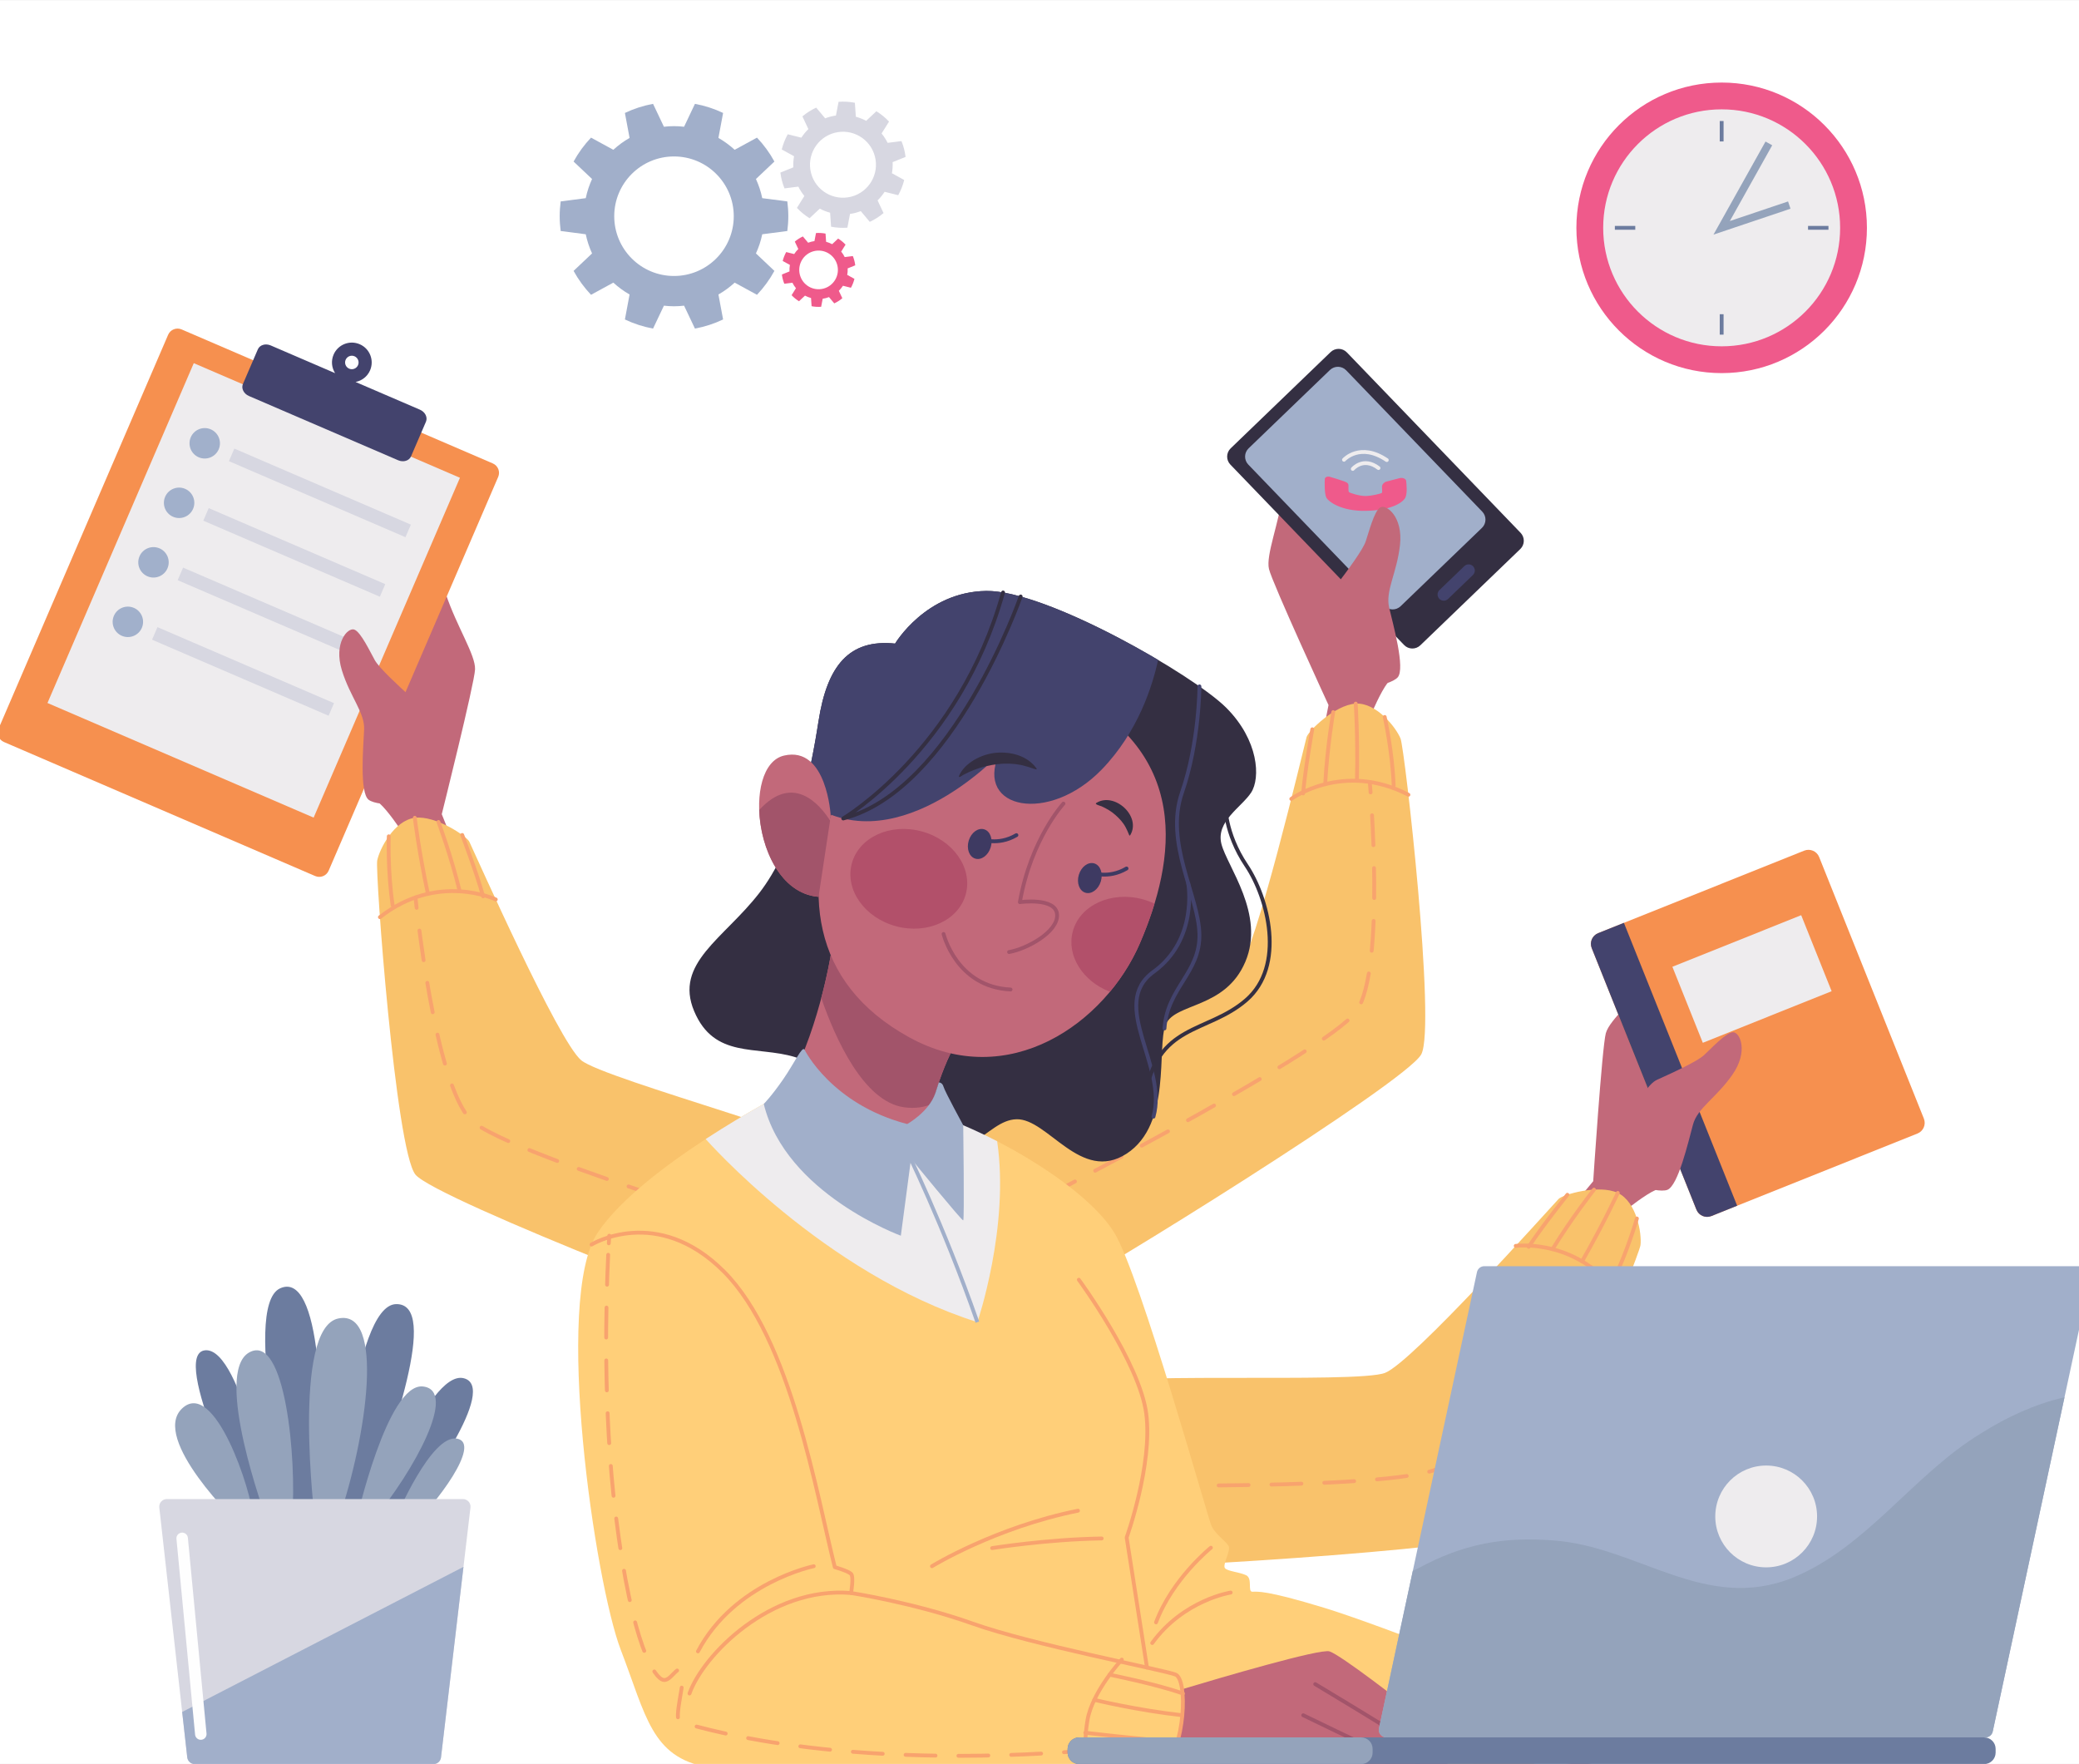 <?xml version="1.0" encoding="UTF-8"?>
<!DOCTYPE svg PUBLIC "-//W3C//DTD SVG 1.1//EN" "http://www.w3.org/Graphics/SVG/1.1/DTD/svg11.dtd">
<!-- Creator: CorelDRAW 2018 (64 Bit Versão de avaliação) -->
<svg xmlns="http://www.w3.org/2000/svg" xml:space="preserve" width="100mm" height="84.84mm" version="1.1" style="shape-rendering:geometricPrecision; text-rendering:geometricPrecision; image-rendering:optimizeQuality; fill-rule:evenodd; clip-rule:evenodd"
viewBox="0 0 10000 8484"
 xmlns:xlink="http://www.w3.org/1999/xlink">
 <rect x="0" y="0" width="10000" height="8484" fill="#808080" stroke="none"/>
 <defs>
  <style type="text/css">
   <![CDATA[
    .str12 {stroke:#A1AFCA;stroke-width:18.41;stroke-miterlimit:10}
    .str1 {stroke:#6C7C9F;stroke-width:18.41;stroke-miterlimit:10}
    .str0 {stroke:#94A3BB;stroke-width:36.83;stroke-miterlimit:10}
    .str3 {stroke:#F8A36E;stroke-width:18.41;stroke-linecap:round;stroke-linejoin:round;stroke-miterlimit:10}
    .str8 {stroke:#F8A36E;stroke-width:18.41;stroke-linecap:round;stroke-linejoin:round;stroke-miterlimit:4}
    .str6 {stroke:#EEECEE;stroke-width:18.41;stroke-linecap:round;stroke-linejoin:round;stroke-miterlimit:10}
    .str7 {stroke:#A2546A;stroke-width:18.41;stroke-linecap:round;stroke-linejoin:round;stroke-miterlimit:10}
    .str11 {stroke:#342F42;stroke-width:18.41;stroke-linecap:round;stroke-linejoin:round;stroke-miterlimit:10}
    .str10 {stroke:#43436D;stroke-width:18.41;stroke-linecap:round;stroke-linejoin:round;stroke-miterlimit:10}
    .str13 {stroke:#3E3A62;stroke-width:18.41;stroke-linecap:round;stroke-linejoin:round;stroke-miterlimit:10}
    .str4 {stroke:#F8A36E;stroke-width:18.41;stroke-linecap:round;stroke-linejoin:round;stroke-miterlimit:10}
    .str2 {stroke:#FEFEFE;stroke-width:55.24;stroke-linecap:round;stroke-linejoin:round;stroke-miterlimit:10}
    .str5 {stroke:#F8A36E;stroke-width:18.41;stroke-linecap:round;stroke-linejoin:round;stroke-miterlimit:10;stroke-dasharray:143.99 110.11}
    .str9 {stroke:#F8A36E;stroke-width:18.41;stroke-linecap:round;stroke-linejoin:round;stroke-miterlimit:4;stroke-dasharray:143.99 110.11}
    .fil18 {fill:none}
    .fil3 {fill:none;fill-rule:nonzero}
    .fil0 {fill:white}
    .fil14 {fill:#FFCF79;fill-rule:nonzero}
    .fil9 {fill:#F6904F;fill-rule:nonzero}
    .fil1 {fill:#EF5A8B;fill-rule:nonzero}
    .fil12 {fill:#F9C26B;fill-rule:nonzero}
    .fil2 {fill:#EEECEE;fill-rule:nonzero}
    .fil5 {fill:#D7D7E1;fill-rule:nonzero}
    .fil8 {fill:#C2697A;fill-rule:nonzero}
    .fil17 {fill:#B2506A;fill-rule:nonzero}
    .fil11 {fill:#A1B0CB;fill-rule:nonzero}
    .fil4 {fill:#A1AFCA;fill-rule:nonzero}
    .fil15 {fill:#A2546A;fill-rule:nonzero}
    .fil7 {fill:#94A3BB;fill-rule:nonzero}
    .fil6 {fill:#6C7C9F;fill-rule:nonzero}
    .fil13 {fill:#342F42;fill-rule:nonzero}
    .fil10 {fill:#43436D;fill-rule:nonzero}
    .fil16 {fill:#3E3A62;fill-rule:nonzero}
   ]]>
  </style>
   <clipPath id="id0">
    <path d="M-0 0.23l10000 0 0 8483.59 -10000 0 0 -8483.59z"/>
   </clipPath>
 </defs>
 <g id="Camada_x0020_1">
  <polygon class="fil0" points="-0,0.23 10000,0.23 10000,8483.82 -0,8483.82 "/>
  <g style="clip-path:url(#id0)">
   <g id="_1975416949952">
    <path id="1" class="fil1" d="M8979.91 1095.76c0,385.89 -312.83,698.73 -698.72,698.73 -385.91,0 -698.74,-312.84 -698.74,-698.73 0,-385.91 312.83,-698.74 698.74,-698.74 385.89,0 698.72,312.83 698.72,698.74z"/>
    <path class="fil2" d="M8851.02 1095.76c0,314.7 -255.12,569.84 -569.83,569.84 -314.73,0 -569.85,-255.14 -569.85,-569.84 0,-314.73 255.12,-569.86 569.85,-569.86 314.71,0 569.83,255.13 569.83,569.86z"/>
    <polyline class="fil3 str0" points="8508.27,689.74 8281.19,1095.76 8606.46,986.35 "/>
    <line class="fil3 str1" x1="8281.19" y1="582.06" x2="8281.19" y2= "680.26" />
    <line class="fil3 str1" x1="8281.19" y1="1511.25" x2="8281.19" y2= "1609.45" />
    <line class="fil3 str1" x1="8794.88" y1="1095.76" x2="8696.69" y2= "1095.76" />
    <line class="fil3 str1" x1="7865.69" y1="1095.76" x2="7767.48" y2= "1095.76" />
    <path class="fil4" d="M3241.94 1327.34c-158.75,0 -287.45,-128.7 -287.45,-287.45 0,-158.76 128.7,-287.46 287.45,-287.46 158.76,0 287.46,128.7 287.46,287.46 0,158.75 -128.7,287.45 -287.46,287.45zm545.09 -216.29c3.02,-23.31 4.73,-47.02 4.73,-71.16 0,-24.14 -1.71,-47.86 -4.73,-71.19l-120.66 -15.64c-6.55,-32.23 -17.03,-62.94 -30.3,-92.14l88.84 -83.98c-22.91,-41.98 -51.22,-80.56 -83.85,-115.01l-107.29 58.52c-23.83,-21.77 -49.92,-40.99 -78.15,-57.06l22.49 -120.11c-42.41,-20.2 -87.85,-35.02 -135.39,-43.84l-52.29 110.17c-15.93,-1.77 -32.08,-2.88 -48.49,-2.88 -16.4,0 -32.53,1.11 -48.47,2.88l-52.29 -110.17c-47.55,8.82 -92.99,23.64 -135.39,43.84l22.48 120.11c-28.23,16.07 -54.32,35.29 -78.14,57.06l-107.3 -58.52c-32.62,34.45 -60.94,73.03 -83.84,115.01l88.83 83.98c-13.27,29.2 -23.74,59.91 -30.3,92.14l-120.66 15.64c-3,23.33 -4.73,47.05 -4.73,71.19 0,24.14 1.73,47.85 4.73,71.16l120.66 15.65c6.56,32.23 17.03,62.96 30.3,92.16l-88.83 83.98c22.9,41.98 51.22,80.55 83.84,115l107.3 -58.51c23.82,21.76 49.91,40.98 78.16,57.06l-22.5 120.1c42.4,20.2 87.83,35.02 135.39,43.84l52.29 -110.18c15.94,1.79 32.07,2.89 48.47,2.89 16.41,0 32.56,-1.1 48.49,-2.89l52.29 110.18c47.54,-8.82 92.98,-23.64 135.39,-43.84l-22.49 -120.1c28.23,-16.08 54.32,-35.3 78.15,-57.06l107.29 58.51c32.63,-34.45 60.94,-73.02 83.85,-115l-88.84 -83.98c13.27,-29.2 23.75,-59.93 30.3,-92.16l120.66 -15.65z"/>
    <path class="fil5" d="M4094.63 945.85c-84.81,22.02 -171.44,-28.85 -193.48,-113.67 -22.04,-84.81 28.86,-171.43 113.66,-193.47 84.83,-22.03 171.44,28.86 193.48,113.66 22.04,84.81 -28.85,171.45 -113.66,193.48zm261.17 -191.21c-1.63,-12.87 -4,-25.78 -7.35,-38.69 -3.35,-12.88 -7.57,-25.31 -12.41,-37.35l-66.64 8.39c-7.97,-16.31 -17.82,-31.26 -28.98,-45.01l35.81 -57.21c-18.06,-19.25 -38.55,-35.93 -60.75,-49.79l-49.21 46.14c-15.74,-8.32 -32.35,-14.97 -49.65,-19.63l-4.66 -67.28c-25.46,-4.92 -51.8,-6.51 -78.42,-4.64l-12.65 66.12c-8.75,1.26 -17.53,2.91 -26.3,5.19 -8.76,2.29 -17.23,5.11 -25.5,8.27l-43.23 -51.59c-24.17,11.31 -46.38,25.54 -66.23,42.22l28.69 61.02c-12.85,12.5 -24.14,26.4 -33.82,41.34l-65.44 -16.35c-12.67,22.92 -22.43,47.44 -28.84,73.06l59.1 32.53c-3.03,17.44 -4.36,35.32 -3.38,53.43l-62.29 25.12c1.62,12.87 3.99,25.78 7.34,38.68 3.36,12.89 7.57,25.32 12.42,37.36l66.63 -8.4c7.98,16.32 17.82,31.27 28.98,45.03l-35.81 57.21c18.06,19.23 38.56,35.91 60.76,49.78l49.2 -46.16c15.75,8.32 32.35,14.99 49.68,19.65l4.64 67.28c25.46,4.91 51.79,6.51 78.42,4.64l12.65 -66.12c8.76,-1.27 17.52,-2.91 26.29,-5.2 8.77,-2.28 17.23,-5.1 25.5,-8.26l43.23 51.59c24.18,-11.31 46.38,-25.54 66.25,-42.22l-28.7 -61.04c12.85,-12.5 24.14,-26.38 33.84,-41.34l65.43 16.38c12.66,-22.93 22.42,-47.47 28.82,-73.07l-59.1 -32.55c3.03,-17.42 4.36,-35.29 3.38,-53.42l62.3 -25.11z"/>
    <path class="fil1" d="M3960.7 1388.11c-49.7,12.9 -100.44,-16.91 -113.35,-66.6 -12.9,-49.68 16.9,-100.43 66.6,-113.35 49.68,-12.91 100.42,16.9 113.35,66.6 12.91,49.69 -16.91,100.44 -66.6,113.35zm153.01 -112.03c-0.96,-7.54 -2.34,-15.11 -4.31,-22.66 -1.95,-7.55 -4.42,-14.84 -7.27,-21.89l-39.04 4.91c-4.67,-9.55 -10.44,-18.32 -16.98,-26.36l20.98 -33.52c-10.57,-11.28 -22.58,-21.04 -35.6,-29.18l-28.81 27.05c-9.22,-4.88 -18.97,-8.77 -29.11,-11.51l-2.72 -39.42c-14.92,-2.87 -30.35,-3.81 -45.94,-2.71l-7.4 38.74c-5.15,0.74 -10.28,1.7 -15.42,3.04 -5.13,1.33 -10.09,2.98 -14.93,4.84l-25.33 -30.23c-14.16,6.63 -27.18,14.97 -38.8,24.75l16.79 35.75c-7.53,7.31 -14.12,15.47 -19.81,24.22l-38.34 -9.6c-7.42,13.44 -13.14,27.81 -16.88,42.81l34.63 19.06c-1.78,10.22 -2.55,20.69 -2.01,31.3l-36.47 14.71c0.94,7.55 2.34,15.12 4.29,22.67 1.97,7.55 4.44,14.84 7.27,21.89l39.04 -4.92c4.67,9.56 10.46,18.32 16.98,26.37l-20.98 33.51c10.59,11.29 22.59,21.05 35.61,29.18l28.82 -27.04c9.22,4.88 18.94,8.78 29.09,11.51l2.72 39.42c14.92,2.87 30.35,3.81 45.94,2.7l7.43 -38.72c5.12,-0.75 10.27,-1.71 15.39,-3.05 5.13,-1.33 10.11,-2.99 14.95,-4.85l25.31 30.24c14.19,-6.63 27.18,-14.95 38.82,-24.73l-16.81 -35.76c7.53,-7.33 14.14,-15.47 19.81,-24.23l38.35 9.59c7.4,-13.42 13.13,-27.8 16.89,-42.81l-34.63 -19.05c1.78,-10.22 2.55,-20.68 1.99,-31.3l36.49 -14.72z"/>
    <path class="fil6" d="M1410.12 7329.69c0,0 -255.31,-1045.85 -62.7,-1133.46 192.62,-87.59 225.32,581.08 167.17,1115.3l-104.47 18.16z"/>
    <path class="fil6" d="M1627.26 7311.53c0,0 65.82,-1035.72 278.21,-1039.37 212.39,-3.63 -21.8,635.97 -162.73,1039.37l-115.48 0z"/>
    <path class="fil6" d="M1311.08 7296.99c0,0 -145.37,-816.89 -323.43,-802.75 -178.08,14.16 220.47,817.29 220.47,817.29l102.96 -14.54z"/>
    <path class="fil6" d="M1794.43 7311.53c0,0 262.87,-723.19 434.88,-683.21 172.01,39.97 -190.69,546.87 -307.34,675l-127.54 8.21z"/>
    <path class="fil7" d="M1147.56 7329.69c0,0 -426.34,-410.66 -271.33,-556.01 155.03,-145.36 333.1,392.49 344,534.21l-72.67 21.8z"/>
    <path class="fil7" d="M1278.38 7296.99c0,0 -254.39,-694.12 -79.95,-792.24 174.44,-98.12 228.94,516.05 207.14,792.24l-127.19 0z"/>
    <path class="fil7" d="M1514.59 7311.53c0,0 -112.64,-923.07 112.67,-970.32 225.31,-47.23 138.09,566.92 0,970.32l-112.67 0z"/>
    <path class="fil7" d="M1714.46 7311.53c0,0 149.01,-661.41 319.81,-643.24 170.81,18.17 -43.6,407.01 -239.84,643.24l-79.97 0z"/>
    <path class="fil7" d="M1905.47 7296.99c0,0 168.77,-399.76 292.34,-377.96 123.55,21.82 -109.02,323.44 -207.14,410.66l-85.2 -32.7z"/>
    <path class="fil5" d="M2085.14 8484.4l-1148.37 0c-18.5,0 -34.04,-13.9 -36.11,-32.3l-134.46 -1201.96c-1.16,-10.27 2.13,-20.56 9.02,-28.27 6.91,-7.7 16.76,-12.1 27.08,-12.1l1424.58 0c10.37,0 20.26,4.43 27.16,12.19 6.89,7.77 10.14,18.1 8.93,28.41l-141.74 1201.95c-2.15,18.3 -17.65,32.08 -36.09,32.08z"/>
    <path class="fil4" d="M876.23 8233.74l24.43 218.36c2.07,18.4 17.61,32.3 36.11,32.3l1148.37 0c18.44,0 33.94,-13.78 36.09,-32.08l108.08 -916.49 -1353.08 697.91z"/>
    <line class="fil3 str2" x1="876.23" y1="7398.74" x2="965.85" y2= "8339.97" />
    <path class="fil8" d="M2124.94 3915.84c0,0 156.96,-627.17 160.04,-696.15 3.07,-68.97 -87.62,-205.15 -140.51,-362.61 -52.88,-157.46 -86.31,-318.13 -125.59,-325.54 -39.27,-7.4 -35.81,121.79 -35.81,121.79 0,0 -45.3,-15.85 -68.29,33.8 -22.98,49.66 5.26,348.24 -17.77,399 -23.04,50.74 -111.32,741.01 -70.39,778.17 40.93,37.18 97.07,121.71 97.07,121.71l30.64 450 365.52 -34.1 -194.91 -486.07z"/>
    <path class="fil9" d="M1580.87 4187.49c-10.8,25.07 -39.85,36.63 -64.91,25.84l-1496.86 -644.51c-25.05,-10.8 -36.61,-39.85 -25.82,-64.91l815.38 -1893.71c10.79,-25.04 39.85,-36.6 64.91,-25.83l1496.86 644.53c25.05,10.79 36.61,39.83 25.83,64.88l-815.39 1893.71z"/>
    <polygon class="fil2" points="1508.58,3932.32 228.34,3381.06 932.08,1746.64 2212.32,2297.89 "/>
    <path class="fil10" d="M1705.15 1713.5c16.46,7.08 24.04,26.16 16.96,42.6 -7.08,16.46 -26.17,24.07 -42.61,16.97 -16.44,-7.08 -24.04,-26.15 -16.96,-42.62 7.09,-16.44 26.17,-24.03 42.61,-16.95zm314.85 256.96l-309.71 -133.34c30.05,-5.79 56.78,-25.86 69.78,-56.05 20.86,-48.47 -1.51,-104.66 -49.95,-125.52 -48.46,-20.88 -104.68,1.49 -125.54,49.96 -13,30.21 -9.21,63.41 7.24,89.2l-309.7 -133.34c-25.06,-10.79 -52.74,-2.43 -61.83,18.69l-71.79 166.76c-9.1,21.12 3.85,46.99 28.89,57.76l717.88 309.11c25.05,10.79 52.72,2.41 61.82,-18.71l71.8 -166.76c9.1,-21.12 -3.84,-46.97 -28.89,-57.76z"/>
    <path class="fil11" d="M1051.98 2161.01c-15.98,37.14 -59.03,54.28 -96.15,38.28 -37.14,-15.98 -54.28,-59.03 -38.28,-96.17 15.99,-37.12 59.03,-54.26 96.17,-38.28 37.12,16 54.26,59.05 38.26,96.17z"/>
    <polygon class="fil5" points="1950.31,2583.67 1101.09,2218 1127.13,2157.53 1976.35,2523.19 "/>
    <path class="fil11" d="M928.75 2447.25c-15.98,37.12 -59.05,54.26 -96.17,38.28 -37.12,-16 -54.26,-59.05 -38.28,-96.16 15.98,-37.15 59.05,-54.27 96.17,-38.29 37.12,15.99 54.26,59.04 38.28,96.17z"/>
    <polygon class="fil5" points="1827.08,2869.9 977.83,2504.22 1003.89,2443.76 1853.11,2809.41 "/>
    <path class="fil11" d="M805.51 2733.47c-16,37.12 -59.05,54.27 -96.17,38.29 -37.13,-15.98 -54.26,-59.05 -38.28,-96.17 15.99,-37.14 59.03,-54.26 96.18,-38.28 37.12,15.98 54.26,59.03 38.27,96.16z"/>
    <polygon class="fil5" points="1703.82,3156.12 854.6,2790.46 880.64,2729.98 1729.88,3095.63 "/>
    <path class="fil11" d="M682.26 3019.7c-15.98,37.12 -59.03,54.26 -96.17,38.28 -37.12,-15.98 -54.26,-59.05 -38.28,-96.17 15.98,-37.12 59.05,-54.26 96.17,-38.28 37.14,15.98 54.26,59.05 38.28,96.17z"/>
    <polygon class="fil5" points="1580.59,3442.34 731.35,3076.68 757.4,3016.2 1606.62,3381.87 "/>
    <path class="fil12" d="M2257.29 4047.86c-12.54,-26.28 -162.57,-127.37 -262.14,-114.62 -99.58,12.74 -170.21,150.63 -180.76,205.46 -10.53,54.82 88.59,1390.87 183.65,1510.29 95.04,119.43 1770.97,765.45 1907.98,794.59 136.99,29.15 345.84,-721.82 281.23,-826.05 -64.62,-104.25 -1280.55,-425.69 -1391.64,-518.17 -111.06,-92.5 -504.61,-980.89 -538.32,-1051.5z"/>
    <path class="fil3 str3" d="M2384.7 4325.98c0,0 -279.39,-133.07 -557.31,85.05"/>
    <path class="fil3 str4" d="M1995.15 3933.24c0,0 18.17,154 63.02,365.85"/>
    <path class="fil3 str3" d="M2109.03 3953.31c0,0 60.56,162.36 102.19,333.39"/>
    <path class="fil3 str3" d="M2223.3 4015.78c0,0 68.84,180.64 100.6,295.16"/>
    <path class="fil3 str4" d="M1869.98 4022.22c0,0 -6,166.14 18.85,332.44"/>
    <path class="fil3 str5" d="M4129.55 6056.3c0,0 -1685.67,-494.91 -1863.45,-668.86 -177.75,-173.94 -267.55,-1071.17 -267.55,-1071.17"/>
    <path class="fil8" d="M2059.48 3730.31c0,0 -8.3,-310.49 -77.4,-372.76 -69.09,-62.27 -157.58,-144.39 -178.96,-181.95 -21.36,-37.56 -67.61,-137.16 -99.39,-147.73 -31.78,-10.58 -99.65,64.72 -59.4,195.52 40.26,130.83 110.75,203.08 107.07,285.86 -3.68,82.77 -22.72,303.09 21.84,337.34 44.54,34.23 274.47,44.46 286.24,-116.28z"/>
    <path class="fil8" d="M6390.18 3391.06c0,0 -270.61,-587.16 -286.44,-654.36 -15.82,-67.21 48.04,-217.84 70.78,-382.39 22.76,-164.54 25.78,-328.63 63.01,-343.19 37.21,-14.55 57.79,113.01 57.79,113.01 0,0 41.56,-23.97 73.36,20.57 31.82,44.52 59.45,343.15 91.51,388.76 32.06,45.59 246.89,707.48 213.56,751.6 -33.32,44.12 -72.79,137.6 -72.79,137.6l53.41 447.87 -365.51 34.32 101.32 -513.79z"/>
    <path class="fil13" d="M7314.03 2562.57c21.16,21.97 20.5,56.93 -1.47,78.1l-480.79 462.97c-21.96,21.16 -56.95,20.49 -78.1,-1.47l-835.64 -867.77c-21.15,-21.98 -20.49,-56.94 1.48,-78.1l480.78 -462.99c21.99,-21.15 56.95,-20.49 78.11,1.48l835.63 867.78z"/>
    <path class="fil4" d="M7129.69 2460.73c21.17,21.97 20.51,56.93 -1.48,78.11l-391.24 376.76c-21.99,21.15 -56.95,20.51 -78.11,-1.48l-654.55 -679.72c-21.15,-21.98 -20.51,-56.94 1.48,-78.1l391.24 -376.78c21.99,-21.15 56.96,-20.49 78.11,1.47l654.55 679.74z"/>
    <path class="fil10" d="M7085.54 2723.46c11.39,11.84 11.04,30.66 -0.8,42.06l-119.62 115.18c-11.82,11.4 -30.66,11.05 -42.06,-0.79l0 0c-11.38,-11.82 -11.03,-30.66 0.81,-42.06l119.63 -115.18c11.82,-11.4 30.65,-11.03 42.04,0.79l0 0z"/>
    <path class="fil1" d="M6372.4 2303.95c-1.13,12.59 -2.34,73.08 7.91,90.59 10.26,17.51 69.68,64.51 189.43,62.36 119.74,-2.15 172.38,-37.73 187.2,-58.63 14.83,-20.87 7.63,-72.49 6.87,-84.05 -0.73,-11.56 -16.31,-17.93 -30.41,-14.91 -14.09,3 -54.73,14.75 -64.87,16.95 -10.15,2.22 -20.46,13.1 -21.1,22.23 -0.66,9.12 2.35,27.93 -0.61,31.73 -2.97,3.79 -50.32,15.41 -79.67,15.33 -29.35,-0.07 -75.73,-14.89 -79.01,-19.28 -3.3,-4.39 -1.64,-24.24 -1.89,-31.39 -0.28,-7.14 -3.03,-13.93 -21.2,-20.05 -18.17,-6.11 -58.09,-19.13 -69.23,-21.88 -11.12,-2.72 -22.56,1.35 -23.42,11z"/>
    <path class="fil3 str6" d="M6506.88 2255.28c0,0 50.64,-59.98 123.79,-4.17"/>
    <path class="fil3 str6" d="M6464.53 2211.3c0,0 77.37,-85.6 205.95,1.47"/>
    <path class="fil12" d="M6284.62 3545.32c7.46,-28.13 136.11,-155.29 236.33,-161.24 100.2,-5.96 195.21,116.43 215.74,168.33 20.53,51.93 171.04,1383.15 99.8,1518.15 -71.24,134.98 -1598.17,1080.78 -1727.39,1134.84 -129.22,54.06 -473.8,-645.1 -429.64,-759.54 44.15,-114.43 1179.32,-655.89 1271.31,-767.39 91.97,-111.51 313.82,-1057.49 333.85,-1133.15z"/>
    <path class="fil3 str3" d="M6211.03 3842.28c0,0 249.86,-182.61 563.43,-19.87"/>
    <path class="fil3 str3" d="M6520.95 3384.08c0,0 10.72,154.69 5.95,371.2"/>
    <path class="fil3 str3" d="M6412.78 3424.92c0,0 -29.39,170.78 -38.56,346.56"/>
    <path class="fil3 str3" d="M6312.08 3507.52c0,0 -34.14,190.28 -44.08,308.69"/>
    <path class="fil3 str3" d="M6660.45 3448.27c0,0 36.73,162.14 43.17,330.17"/>
    <path class="fil3 str5" d="M4817.57 5866.31c0,0 1564.57,-799.1 1706.97,-1003.02 142.4,-203.9 64.15,-1102.21 64.15,-1102.21"/>
    <path class="fil8" d="M6420.07 3196.61c0,0 -49.44,-306.65 6.88,-380.67 56.35,-74 128.07,-171.12 142.09,-212 14.02,-40.86 40.99,-147.3 70.25,-163.59 29.28,-16.3 109.94,45.11 94.66,181.12 -15.28,136 -71.15,220.09 -52.16,300.73 18.98,80.65 78.56,293.63 41.13,335.54 -37.42,41.9 -261.46,94.64 -302.85,-61.13z"/>
    <path class="fil8" d="M7663.34 5681.12c0,0 42.47,-645.1 60.67,-711.72 18.17,-66.61 146.19,-168.49 244.72,-302.22 98.53,-133.73 179.5,-276.46 219.17,-271.49 39.66,4.97 -3.16,126.88 -3.16,126.88 0,0 47.97,-1.22 54.65,53.1 6.68,54.32 -111.56,329.92 -105.15,385.28 6.39,55.37 -120.78,739.54 -171.11,762.39 -50.34,22.85 -129.66,86.17 -129.66,86.17l-166.85 419.03 -337.56 -144.29 334.28 -403.13z"/>
    <path class="fil9" d="M9253.81 5379.89c11.34,28.32 -2.42,60.49 -30.74,71.83l-991.41 396.96c-28.32,11.32 -60.49,-2.43 -71.81,-30.75l-503.69 -1257.97c-11.34,-28.32 2.43,-60.48 30.74,-71.8l991.41 -396.98c28.32,-11.32 60.47,2.43 71.81,30.75l503.69 1257.96z"/>
    <polygon class="fil2" points="8810.18,4767.27 8190.55,5015.38 8044.15,4649.7 8663.77,4401.62 "/>
    <path class="fil10" d="M7811.01 4438.46l-124.11 49.7c-28.31,11.32 -42.08,43.48 -30.74,71.8l503.69 1257.97c11.32,28.32 43.49,42.07 71.81,30.75l124.1 -49.7 -544.75 -1360.52z"/>
    <path class="fil8" d="M7782.43 5524.52c0,0 102.93,-293.04 187.75,-331.18 84.83,-38.16 194.22,-89.27 226.06,-118.49 31.83,-29.2 106.33,-109.87 139.82,-110.22 33.49,-0.35 75.07,92.12 -3.28,204.33 -78.34,112.22 -167.59,159.43 -189.41,239.38 -21.8,79.93 -71.11,295.5 -124.01,314.47 -52.88,18.96 -274.91,-41.65 -236.93,-198.29z"/>
    <path class="fil12" d="M7496.94 5766.3c19.98,-21.18 193.74,-71.5 284.64,-28.89 90.91,42.59 115.97,195.49 109.23,250.91 -6.74,55.42 -509.94,1297.05 -636.98,1381.65 -127.03,84.61 -1920.25,186.84 -2059.6,172.66 -139.36,-14.18 -108.39,-793.03 -14.97,-872.52 93.41,-79.47 1349.37,-13.4 1483.43,-67.48 134.04,-54.06 780.55,-779.42 834.25,-836.33z"/>
    <path class="fil3 str4" d="M7290.54 5992.11c0,0 306.72,-41.21 504.56,251.5"/>
    <path class="fil3 str4" d="M7781.58 5737.41c0,0 -64.42,141.04 -171.95,329.01"/>
    <path class="fil3 str4" d="M7667.04 5721.67c0,0 -107.35,136.05 -199.31,286.13"/>
    <path class="fil3 str4" d="M7539.13 5746.19c0,0 -120.83,150.89 -186.1,250.21"/>
    <path class="fil3 str4" d="M7873.52 5860.41c0,0 -45.13,160.02 -119.67,310.73"/>
    <path class="fil3 str5" d="M5099.45 7139.12c0,0 1467.68,35.46 1793.66,-66.42 325.97,-101.89 757.12,-979.78 757.12,-979.78"/>
    <path class="fil8" d="M7178.57 8361.82c0,0 463.89,-391.54 541.79,-396.95 77.92,-5.4 499.32,-29 573.68,-27.83 74.37,1.18 169.99,144.69 247.89,214.59 77.9,69.88 -49.59,68.21 -113.33,30.1 -63.74,-38.11 -138.09,-100.68 -187.68,-106.57 -49.56,-5.91 -368.6,36.59 -405.63,61.36 -37.01,24.81 -65.34,60.22 65.68,46.06 131.02,-14.18 262.05,-13.58 329.33,30.4 67.28,43.94 -46.03,89.31 -134.56,119.75 -88.53,30.44 -191.23,-4.11 -244.35,29.09 -53.11,33.22 -162.9,150.08 -293.92,121.74 -56.16,-12.15 -224.82,1.44 -295.19,-22.14 -93.81,-31.42 -83.71,-99.6 -83.71,-99.6z"/>
    <path class="fil14" d="M3766.82 5258.79c0,0 -676.66,349.84 -891.48,668.99 -214.8,319.16 -12.26,1687.82 110.48,2006.96 122.75,319.16 147.29,515.55 417.35,564.66 270.06,49.1 3958.7,0 3958.7,0 0,0 159.58,-147.3 55.24,-374.39 0,0 -767.2,-306.87 -1049.51,-392.81 -282.33,-85.91 -319.15,-76.7 -343.72,-76.7 -24.54,0 3.08,-64.45 -30.67,-79.8 -33.77,-15.34 -89.01,-18.42 -101.27,-33.75 -12.28,-15.34 27.62,-82.86 18.41,-104.34 -9.2,-21.48 -64.44,-58.3 -82.85,-98.2 -18.42,-39.9 -340.64,-1199.89 -466.47,-1408.56 -125.81,-208.67 -547.77,-468.4 -887.63,-579.44 -339.85,-111.03 -706.58,-92.62 -706.58,-92.62z"/>
    <path class="fil8" d="M6795.68 8231.27c-50.63,-42.75 -345.23,-270.43 -400.47,-288.85 -44.81,-14.93 -528.55,127.7 -709.43,182.05 14.97,105.37 -11.02,298.63 -87.48,386.48 6.11,3.65 12.55,7.16 19.72,10.27 0,0 1292.8,-19.55 1343.38,-18.54 32.42,0.66 -115.08,-228.66 -165.72,-271.41z"/>
    <path class="fil3 str7" d="M6326.16 8099.78c0,0 336.03,201.68 382.06,233.91 46.04,32.22 124.29,170.16 124.29,170.16"/>
    <path class="fil3 str7" d="M6268.63 8249.51c0,0 310.71,150.92 340.63,162.43 29.92,11.51 82.86,93.72 82.86,93.72"/>
    <path class="fil3 str7" d="M6208.78 8411.94c0,0 208.44,62.05 261.87,72.46 53.45,10.4 83.37,26.51 83.37,26.51"/>
    <path class="fil3 str3" d="M2845.29 5985.74c0,0 313.92,-192.98 636.13,129.24 322.22,322.22 446.51,1077.13 533.97,1422.37 0,0 64.44,18.41 78.25,32.22 13.81,13.81 0,92.06 0,92.06 0,0 301.18,46.03 585.58,147.3 284.41,101.27 915.05,221.85 974.89,244.87 59.84,23.01 47.92,348.67 -61.19,463.28"/>
    <path class="fil3 str3" d="M4093.64 7661.63c-388.57,-32.22 -711.96,299.21 -777.15,483.33"/>
    <path class="fil3 str3" d="M3914.12 7532.74c0,0 -382.06,78.26 -556.98,409.68"/>
    <path class="fil3 str3" d="M5395.85 7981.94c0,0 -142.22,153.81 -165.23,291.91 -23.01,138.09 0,243.23 0,243.23"/>
    <path class="fil3 str3" d="M5337.15 8054.59c0,0 222.78,44.34 352.71,90.37"/>
    <path class="fil3 str3" d="M5263.65 8175.45c0,0 203.09,49.73 423.36,74.06"/>
    <path class="fil3 str3" d="M5220.38 8333.69c0,0 249.75,29.72 443.01,44.78"/>
    <path class="fil3 str3" d="M5220.38 8457.97c0,0 209.63,26.43 397.64,26.43"/>
    <path class="fil3 str8" d="M2930.58 5943.13c0,0 -0.9,12.85 -2.27,36.68"/>
    <path class="fil3 str9" d="M2925.41 6034.94c-10.13,209.42 -26.48,743.44 35.86,1247.95 79.78,645.72 190.26,785.51 227.09,796.25 36.82,10.75 67.51,-70.41 92.06,-45.17 24.56,25.22 -49.09,248.52 -6.13,250.67 42.24,2.11 648.89,226.6 1881.66,140.35"/>
    <path class="fil3 str8" d="M5183.66 8423.01c12.2,-0.91 24.42,-1.83 36.72,-2.77"/>
    <path class="fil3 str3" d="M5189.19 6154.88c0,0 292.67,398.92 324.32,644.44 31.65,245.49 -94.31,595.33 -94.31,595.33l97.81 625.53"/>
    <path class="fil3 str3" d="M7178.57 8030.84c0,0 -123.64,168.25 -80.64,471.84"/>
    <line class="fil3 str4" x1="7141.84" y1="8099.78" x2="7436.4" y2= "8175.45" />
    <path class="fil3 str4" d="M7102.55 8230.25c0,0 197.79,48.3 349.76,54.39"/>
    <path class="fil3 str3" d="M7088.85 8378.47c0,0 190.52,14.1 346.85,0"/>
    <path class="fil3 str3" d="M7094.02 8471.2c0,0 126.67,11.67 292.39,0"/>
    <path class="fil3 str3" d="M5919.56 7659.44c0,0 -227.1,35.3 -377.45,242.77"/>
    <path class="fil3 str3" d="M5824.42 7443.75c0,0 -185.61,149.42 -263.91,359.05"/>
    <path class="fil3 str3" d="M4482.66 7532.74c0,0 305.56,-187.2 702.44,-266.98"/>
    <path class="fil3 str3" d="M4772.18 7445.54c0,0 263.49,-42.13 527.02,-46.29"/>
    <path class="fil13" d="M4305.39 3095.32c0,0 147.3,-248.57 437.3,-253.18 290,-4.6 998.88,405.08 1155.38,561.59 156.51,156.51 165.71,338.22 119.69,408.48 -46.04,70.25 -170.32,138.06 -142.71,246.86 27.63,108.78 211.75,338.29 115.09,566.48 -96.67,228.17 -337.71,195.94 -382.91,301.82 -45.19,105.87 31.74,478.72 -188.55,621.42 -220.28,142.7 -378.83,-170.31 -529.71,-165.71 -150.89,4.6 -219.93,248.57 -583.58,151.9 -363.65,-96.66 -298.93,-396.64 -483.19,-451.49 -184.27,-54.85 -386.8,9.59 -483.47,-220.57 -96.67,-230.15 142.73,-347.96 313.03,-567.54 170.3,-219.6 243.93,-560.22 285.38,-827.21 41.42,-266.98 147.3,-395.86 368.25,-372.85z"/>
    <path class="fil3 str10" d="M5601.11 4946.39c13.19,-195.93 172.68,-268.23 168.08,-454.33 -4.61,-186.11 -167.98,-437.09 -83.98,-679.85 83.98,-242.77 84.07,-511.07 84.07,-511.07"/>
    <path class="fil3 str10" d="M5715.31 4248.55c0,0 49.27,269.14 -167.08,425.64 -216.34,156.51 69.05,453.74 0,696.4"/>
    <path class="fil3 str11" d="M5893.47 3864.95c0,0 -4.6,139.62 101.27,297.21 105.87,157.59 188.73,483.59 0,647.42 -188.73,163.82 -432.7,108.58 -487.93,472.23"/>
    <path class="fil2" d="M4701.26 6358.94c0,0 156,-458.08 95.02,-870.17 -108.12,-55.81 -219.31,-103.52 -322.88,-137.36 -339.85,-111.03 -706.58,-92.62 -706.58,-92.62 0,0 -173.34,89.67 -372.35,219.54 0.24,0.27 565.85,645.91 1306.79,880.61z"/>
    <path class="fil3 str12" d="M4355.8 5522.26c0,0 179.75,362.56 345.46,836.68"/>
    <path class="fil8" d="M3995.87 4593.86c0,0 -63.34,395.65 -229.05,664.93 0,0 173.91,332.02 400.47,313.01 226.57,-18.99 287.7,-133.48 287.7,-133.48 0,0 31.96,-194.55 117.25,-372.31l-576.37 -472.15z"/>
    <path class="fil15" d="M4572.24 5066.01l-576.37 -472.15c0,0 -13.86,86.61 -45.58,206.37 66.94,192.72 202.99,498.67 398.83,525.31 53.01,7.21 97.62,-0.19 135.26,-16.94 18.72,-69.45 47.23,-157.9 87.86,-242.59z"/>
    <path class="fil8" d="M5078.71 3300.93c675.14,300.73 570.79,846.98 405.08,1233.64 -165.71,386.66 -632.16,718.09 -1110.88,454.17 -478.73,-263.91 -515.55,-711.94 -337.58,-1178.41 154.61,-405.18 567.6,-721.34 1043.38,-509.4z"/>
    <path class="fil3 str7" d="M5115.23 3864.95c0,0 -155.87,169.35 -209.69,473.9 0,0 173.62,-24.14 179.05,59.69 5.43,83.81 -146.23,165.69 -230.99,180.28"/>
    <path class="fil16" d="M4765.28 4075.14c-11.84,38.91 -45.1,63.27 -74.28,54.37 -29.18,-8.87 -43.25,-47.61 -31.41,-86.53 11.84,-38.91 45.11,-63.25 74.3,-54.38 29.18,8.88 43.23,47.62 31.39,86.54z"/>
    <path class="fil3 str13" d="M4719.58 4035.58c0,0 79.52,33.82 169.39,-19.02"/>
    <path class="fil16" d="M5294.99 4239.16c-11.84,38.93 -45.09,63.27 -74.28,54.39 -29.18,-8.89 -43.25,-47.63 -31.41,-86.54 11.84,-38.92 45.11,-63.26 74.29,-54.39 29.19,8.9 43.25,47.63 31.4,86.54z"/>
    <path class="fil3 str13" d="M5249.31 4196.04c0,0 79.52,33.8 169.37,-19.04"/>
    <path class="fil3 str7" d="M4538.62 4492.06c0,0 61.37,254.7 322.22,266.98"/>
    <path class="fil17" d="M4645.6 4299.92c-33.72,126.07 -183.82,195.45 -335.28,154.96 -151.44,-40.5 -246.89,-175.52 -213.18,-301.61 33.72,-126.07 183.81,-195.44 335.26,-154.94 151.46,40.49 246.91,175.52 213.2,301.59z"/>
    <path class="fil17" d="M5483.79 4534.57c25.49,-59.49 49.51,-122.76 69.49,-188.31 -18.21,-8.65 -37.51,-15.96 -57.92,-21.4 -151.47,-40.51 -301.57,28.86 -335.28,154.94 -31.06,116.16 47.67,239.73 178.68,290.14 60.21,-72.42 109.55,-152.61 145.03,-235.37z"/>
    <path class="fil10" d="M4742.69 2842.14c-290,4.61 -437.3,253.18 -437.3,253.18 -220.95,-23.01 -326.83,105.87 -368.25,372.85 -17.86,114.99 -41.75,243.64 -76.69,370.39 423.96,340.43 943.83,-209.3 943.83,-209.3 -113.33,262.37 240.17,334.82 494.92,71.89 176.08,-181.75 245.3,-406.04 271.26,-527.27 -275.51,-163.44 -639.69,-334.72 -827.77,-331.74z"/>
    <path class="fil3 str11" d="M4909.36 2868.85c0,0 -324.86,932.96 -853.39,1067.65 0,0 557.83,-330.23 768.8,-1086.97"/>
    <path class="fil13" d="M4612.23 3732.87c28.1,-66.06 111.68,-106.68 179.41,-112.44 70.71,-6.01 150.01,14.16 193.41,74.7 6.58,9.17 -8.93,3.2 -11.95,2.13 -20.05,-7.07 -40.05,-12.61 -60.63,-17.9 -36.59,-7.17 -74.39,-8.85 -111.4,-4.52 -40.23,4.71 -78.99,13.55 -116.73,28.46 -17.44,6.89 -34.67,14.81 -51.16,23.72 -3.94,2.13 -22.62,17.07 -20.95,5.85z"/>
    <path class="fil13" d="M5272.67 3862.26c87.02,-55.72 218.54,63.65 163.73,154.46 -3.12,5.14 -5.33,-0.86 -6.43,-3.59 -4.58,-11.4 -9.48,-22.45 -15.13,-33.34 -12.21,-23.57 -30.46,-43.04 -50.12,-60.49 -19.71,-17.47 -42.44,-30.7 -66.4,-41.41 -4.14,-1.84 -34.76,-9.3 -25.65,-15.63z"/>
    <path class="fil8" d="M3937.14 4313.29l58.73 -387.95c0,0 -17.31,-339.27 -224.45,-291.45 -207.14,47.81 -142.71,654.54 165.72,679.4z"/>
    <path class="fil15" d="M3651.76 3895.75c6.37,185.5 103.33,402.87 285.38,417.54l55.49 -366.57c-49.91,-78.41 -177.86,-229.35 -340.87,-50.97z"/>
    <path class="fil4" d="M3869.73 5048.3c0,0 128.78,262.65 493.97,357.79 0,0 104.91,-58.31 135.27,-148.44l16.62 -51.57c0,0 16.88,-1.27 23.03,21.11 6.13,22.4 94.51,184.67 94.51,184.67 0,0 6.15,454.55 0,457.62 -6.13,3.06 -251.02,-296.88 -251.02,-296.88l-49.1 370.53c0,0 -554.44,-202.48 -659.29,-633.66 0,0 37.71,-38.01 93.1,-118.19 55.38,-80.17 91.77,-162.68 102.91,-142.98z"/>
    <path class="fil6" d="M5135.19 8429.16c0,30.5 24.73,55.24 55.23,55.24l4353.34 0c30.51,0 55.24,-24.74 55.24,-55.24l0 -17.85c0,-30.5 -24.73,-55.23 -55.24,-55.23l-4353.34 0c-30.5,0 -55.23,24.73 -55.23,55.23l0 17.85z"/>
    <path class="fil7" d="M6602.35 8429.16l0 -17.85c0,-30.5 -24.72,-55.23 -55.24,-55.23l-1356.69 0c-30.5,0 -55.23,24.73 -55.23,55.23l0 17.85c0,30.5 24.73,55.24 55.23,55.24l1356.69 0c30.52,0 55.24,-24.74 55.24,-55.24z"/>
    <path class="fil4" d="M9549.9 8356.08l-2881.87 0c-10.85,0 -21.1,-4.92 -27.93,-13.35 -6.82,-8.44 -9.45,-19.5 -7.17,-30.11l471.33 -2194.44c3.55,-16.55 18.19,-28.38 35.11,-28.38l2881.88 0c10.84,0 21.1,4.91 27.93,13.33 6.81,8.44 9.44,19.5 7.16,30.13l-471.32 2194.45c-3.55,16.54 -18.19,28.37 -35.12,28.37z"/>
    <path class="fil7" d="M9529.95 6892.9c-326.83,197.94 -547.78,547.78 -906.82,695.08 -423.49,170.32 -745.71,-151.9 -1155.39,-179.52 -239.36,-18.42 -432.69,18.41 -644.44,133.49 -7.03,3.51 -16.57,8.17 -27.78,13.7l-162.59 756.97c-2.28,10.61 0.35,21.67 7.17,30.11 6.83,8.43 17.08,13.35 27.93,13.35l2881.87 0c16.93,0 31.57,-11.83 35.12,-28.37l345.21 -1607.37c-142.63,32.26 -278.1,95.75 -400.28,172.56z"/>
    <path class="fil2" d="M8740.14 7293.38c0,135.22 -109.63,244.83 -244.83,244.83 -135.22,0 -244.85,-109.61 -244.85,-244.83 0,-135.22 109.63,-244.83 244.85,-244.83 135.2,0 244.83,109.61 244.83,244.83z"/>
   </g>
  </g>
  <polygon class="fil18" points="-0,0.23 10000,0.23 10000,8483.82 -0,8483.82 "/>
 </g>
</svg>
